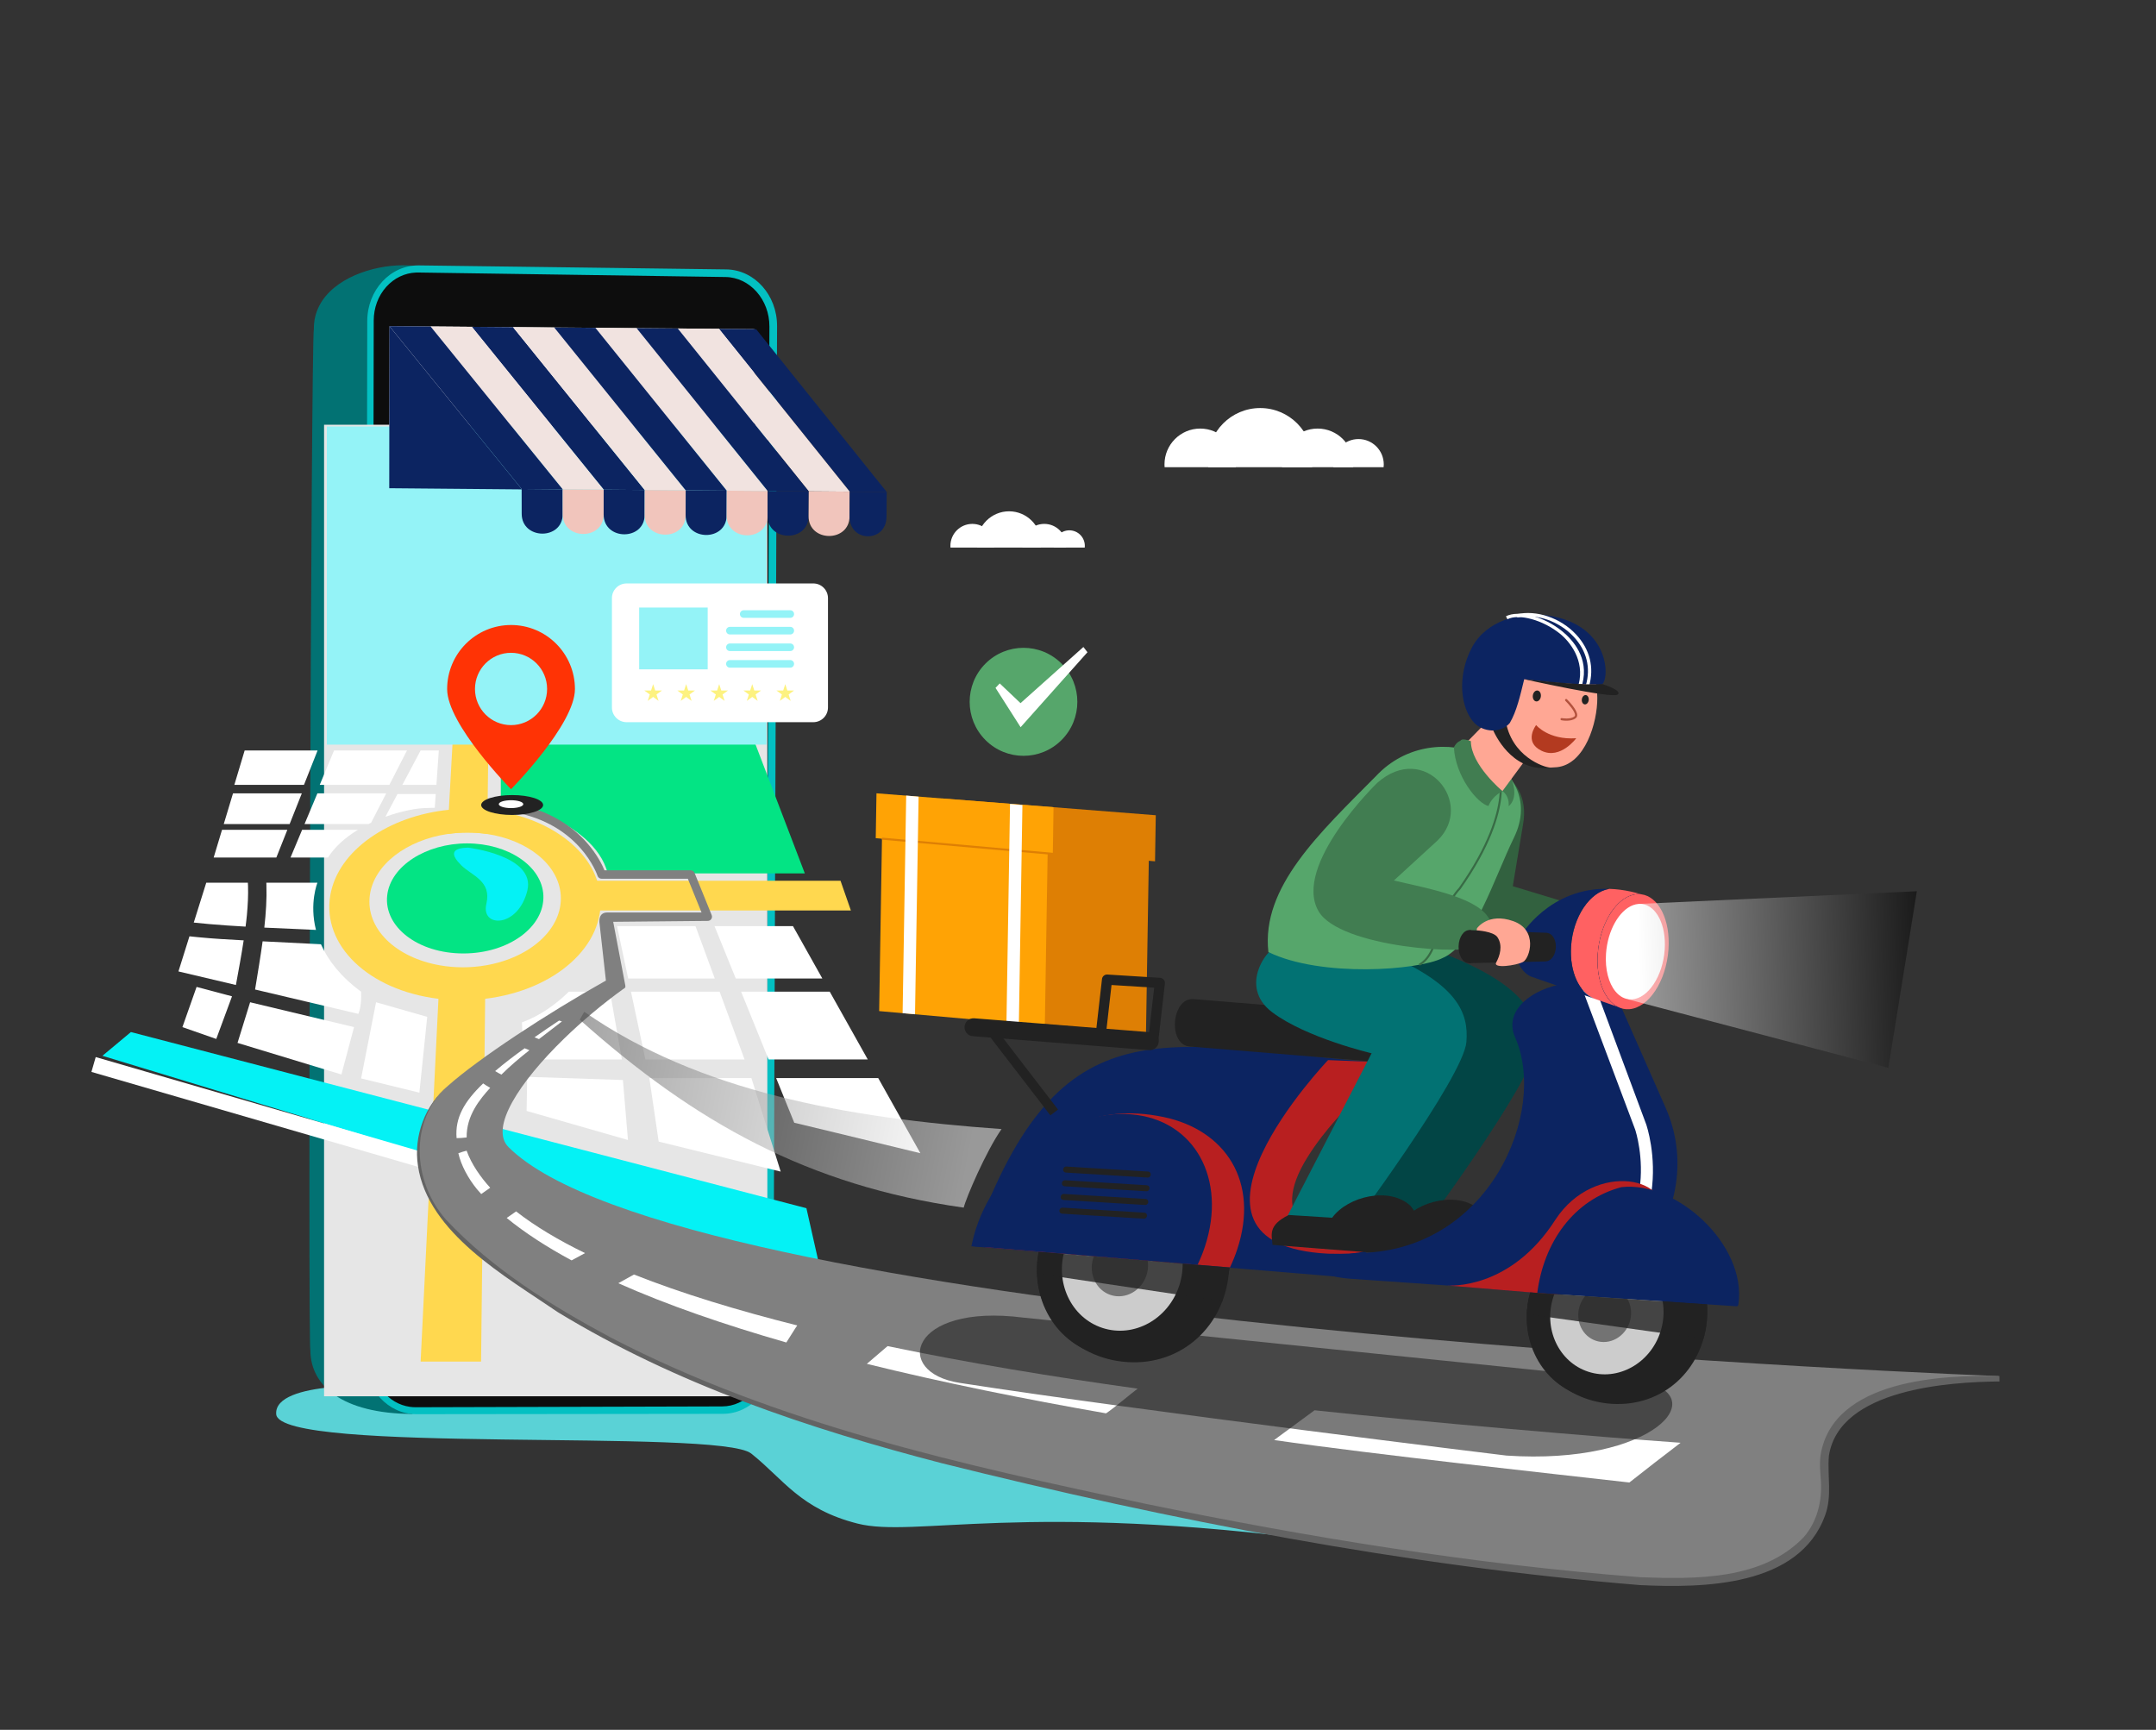 <svg width="344" height="276" viewBox="0 0 344 276" fill="none" xmlns="http://www.w3.org/2000/svg">
<rect x="0" y="0" width="344" height="276" fill="#333333" stroke="none"/>
<path d="M122.765 221.149H61.778C61.778 221.149 43.663 220.138 44.069 225.637C44.548 232.108 114.723 227.841 119.854 231.911C124.985 235.98 127.668 240.763 136.817 243.089C145.966 245.414 163.305 239.495 211.904 245.973C241.315 239.917 146.024 221.149 122.765 221.149Z" fill="#5AD2D6"/>
<path d="M50.078 52.48C49.997 41.431 70.9 39.809 70.655 45.622L108.18 45.753C112.522 45.813 116.028 49.756 116.013 54.554L115.519 214.823C115.504 219.52 112.016 223.324 107.724 223.326L67.974 223.526C67.593 224.308 66.875 225.017 65.743 225.605C54.619 225.517 49.563 221.123 49.521 215.467C49.104 214.425 49.63 54.559 50.078 52.48Z" fill="#027273"/>
<path d="M54.366 118.245C55.288 118.266 56.047 117.536 56.056 116.623L56.412 74.778C56.42 73.851 55.666 73.074 54.737 73.053C53.809 73.031 53.043 73.774 53.035 74.701L52.702 116.547C52.697 117.46 53.444 118.225 54.366 118.245Z" fill="#013F40"/>
<path d="M66.404 225.637L115.313 225.582C119.757 225.59 123.372 221.685 123.39 216.856L123.984 52.02C124.002 47.083 120.372 43.037 115.874 42.985L66.824 42.346C62.29 42.293 58.605 46.275 58.597 51.234L58.307 216.843C58.297 221.693 61.924 225.629 66.404 225.637Z" fill="#03C0C2"/>
<path d="M65.415 224.467C65.711 224.508 66.014 224.529 66.315 224.529L115.211 224.397C119.031 224.399 122.17 220.974 122.185 216.76L122.765 52.104C122.78 47.794 119.628 44.247 115.764 44.199L66.728 43.48C66.615 43.479 66.501 43.48 66.389 43.484C64.576 43.553 62.886 44.367 61.627 45.774C60.34 47.21 59.632 49.121 59.629 51.157L59.328 216.932C59.321 220.748 61.928 223.985 65.415 224.467Z" fill="#0D0D0D"/>
<path d="M62.157 52.035L61.829 217.201L119.811 217.197L120.366 52.515L62.157 52.035Z" fill="white"/>
<path d="M122.434 67.768H51.707V222.781H122.434V67.768Z" fill="#E6E6E6"/>
<path d="M131.056 203.355L16.341 168.456L20.886 164.666L128.668 192.775L131.056 203.355Z" fill="#04F2F5"/>
<path d="M15.272 168.657L14.587 171.027L145.114 208.957L145.799 206.587L15.272 168.657Z" fill="white"/>
<path d="M77.791 129.203C76.784 129.101 75.754 129.047 74.706 129.047C73.659 129.047 72.625 129.101 71.617 129.203C62.096 130.159 53.921 135.65 52.697 142.861C51.35 150.792 58.751 157.984 69.949 159.36C71.154 159.509 72.398 159.589 73.667 159.589C74.936 159.589 76.185 159.509 77.407 159.36C88.698 157.984 96.588 150.792 95.781 142.861C95.047 135.65 87.247 130.159 77.791 129.203ZM77.476 154.029C76.31 154.229 75.09 154.334 73.846 154.334C72.602 154.334 71.397 154.229 70.243 154.029C63.099 152.805 58.322 148.124 59.006 142.861C59.648 137.924 64.94 134.025 71.402 133.071C72.428 132.918 73.489 132.838 74.576 132.838C75.663 132.838 76.726 132.918 77.741 133.071C84.138 134.029 89.166 137.924 89.472 142.861C89.799 148.124 84.704 152.799 77.476 154.029Z" fill="#FFD84F"/>
<path d="M78.034 110.035L77.743 133.071C76.727 132.918 75.665 132.838 74.578 132.838C73.491 132.838 72.43 132.918 71.403 133.071L72.678 110.035H78.034Z" fill="#FFD84F"/>
<path d="M135.763 145.269H91.022C91.218 144.486 91.291 143.676 91.23 142.858C91.171 142.047 90.985 141.266 90.687 140.522H134.108L135.763 145.269Z" fill="#FFD84F"/>
<path d="M73.716 158.162C74.988 158.162 76.236 158.041 77.427 157.809L76.757 217.244H67.113L70.034 157.809C71.212 158.041 72.445 158.162 73.716 158.162Z" fill="#FFD84F"/>
<path d="M48.501 125.226H37.391L39.036 119.74H50.671L48.501 125.226Z" fill="white"/>
<path d="M62.125 125.226H51.015L53.302 119.74H64.938L62.125 125.226Z" fill="white"/>
<path d="M70.019 119.74H67.11L64.199 125.226H69.63L70.019 119.74Z" fill="white"/>
<path d="M46.213 131.48H35.702L37.178 126.582H48.157L46.213 131.48Z" fill="white"/>
<path d="M59.15 131.298C59.169 131.288 59.19 131.28 59.209 131.272L61.621 126.584H50.641L48.589 131.481H58.78C58.904 131.419 59.025 131.357 59.15 131.298Z" fill="white"/>
<path d="M65.971 129.119C67.095 128.926 68.234 128.898 69.37 128.888L69.525 126.69H63.42L61.493 130.319C62.922 129.8 64.422 129.385 65.971 129.119Z" fill="white"/>
<path d="M44.093 136.821H34.092L35.425 132.398H45.848L44.093 136.821Z" fill="white"/>
<path d="M57.104 132.398H48.205L46.353 136.821H52.331C53.405 135.13 55.074 133.63 57.104 132.398Z" fill="white"/>
<path d="M86.699 142.861C86.922 147.847 81.209 152.125 73.926 152.125C66.642 152.125 61.22 147.847 61.781 142.861C62.309 138.17 68.001 134.566 74.521 134.566C81.042 134.566 86.49 138.169 86.699 142.861Z" fill="#03E484"/>
<path d="M74.699 135.243C74.699 135.243 85.503 136.516 84.142 142.087C82.678 148.081 76.679 148.081 77.601 144.217C78.48 140.531 75.277 139.73 73.584 138.045C71.926 136.395 71.881 135.311 74.699 135.243Z" fill="#04F2F5"/>
<path d="M79.892 118.137L79.911 127.646C79.911 127.646 94.67 130.522 96.972 139.353C109.982 139.353 128.414 139.353 128.414 139.353L120.366 118.306L79.892 118.137Z" fill="#03E484"/>
<path d="M114.046 156.124H100.228L98.451 147.768H110.97L114.046 156.124Z" fill="white"/>
<path d="M131.211 156.124H117.395L114.004 147.768H126.523L131.211 156.124Z" fill="white"/>
<path d="M118.797 169.038H102.974L100.675 158.226H114.819L118.797 169.038Z" fill="white"/>
<path d="M138.456 169.038H122.633L118.247 158.226H132.39L138.456 169.038Z" fill="white"/>
<path d="M124.562 186.93L119.891 172.008H103.606L105.095 182.144L124.562 186.93Z" fill="white"/>
<path d="M90.761 158.226C88.715 160.221 86.222 162.052 83.282 163.122L83.492 169.038H99.226L97.326 158.226H90.761Z" fill="white"/>
<path d="M133.619 180.793C137.98 181.844 142.39 182.91 146.85 183.998L140.124 172.009H123.837L126.727 179.134C129.012 179.683 131.31 180.235 133.619 180.793Z" fill="white"/>
<path d="M33.361 147.437C35.282 147.605 37.226 147.735 39.182 147.845C39.259 147.223 39.339 146.605 39.395 145.993C39.539 144.416 39.621 142.866 39.574 141.367C39.568 141.191 39.556 141.016 39.548 140.84H32.908L30.915 147.199C31.728 147.282 32.542 147.364 33.361 147.437Z" fill="white"/>
<path d="M31.662 149.537C31.183 149.49 30.705 149.439 30.228 149.39L28.471 154.994L37.641 157.158C38.09 154.715 38.528 152.341 38.879 150.035C36.454 149.906 34.034 149.771 31.662 149.537Z" fill="white"/>
<path d="M42.174 148.001C44.917 148.132 47.67 148.24 50.414 148.37C49.324 144.089 50.649 140.84 50.649 140.84H42.494C42.499 140.962 42.503 141.085 42.507 141.206C42.582 143.395 42.434 145.662 42.174 148.001Z" fill="white"/>
<path d="M51.211 150.658C48.101 150.506 44.998 150.351 41.902 150.191C41.562 152.674 41.13 155.238 40.699 157.879L57.169 161.765C57.169 161.765 57.719 160.724 57.617 158.224C54.235 155.74 52.291 153.098 51.211 150.658Z" fill="white"/>
<path d="M122.302 68.051H52.146V118.806H122.302V68.051Z" fill="#94F3F7"/>
<path d="M84.119 171.814L99.388 172.318L100.196 181.891L84.023 177.252L84.119 171.814Z" fill="white"/>
<path d="M39.907 159.912L56.486 163.878L54.477 171.436L37.898 166.398L39.907 159.912Z" fill="white"/>
<path d="M37.019 158.965L34.506 165.767L29.105 163.878L31.366 157.465L37.019 158.965Z" fill="white"/>
<path d="M60.003 159.912L57.617 172.066L66.912 174.333L68.167 162.242L60.003 159.912Z" fill="white"/>
<path d="M102.864 78.177L96.319 78.123L75.281 52.144L81.856 52.197L102.864 78.177Z" fill="#0C2461"/>
<path d="M96.319 78.124L89.777 78.07L68.705 52.088L75.281 52.144L96.319 78.124Z" fill="#F1E3E0"/>
<path d="M89.777 78.07L83.231 78.017L62.135 52.035L68.705 52.089L89.777 78.07Z" fill="#0C2461"/>
<path d="M109.406 78.231L102.864 78.177L81.856 52.197L88.426 52.251L109.406 78.231Z" fill="#F1E3E0"/>
<path d="M122.492 78.339L115.951 78.285L95 52.305L101.571 52.359L122.492 78.339Z" fill="#F1E3E0"/>
<path d="M141.48 78.493L135.579 78.445L114.716 52.468L120.639 52.516L141.48 78.493Z" fill="#0C2461"/>
<path d="M135.579 78.445L129.037 78.393L108.145 52.414L114.716 52.468L135.579 78.445Z" fill="#F1E3E0"/>
<path d="M115.951 78.285L109.406 78.231L88.426 52.252L95 52.305L115.951 78.285Z" fill="#0C2461"/>
<path d="M129.037 78.393L122.492 78.339L101.571 52.359L108.145 52.414L129.037 78.393Z" fill="#0C2461"/>
<path d="M89.777 78.07L89.78 82.025C89.783 86.216 83.245 86.162 83.238 81.971L83.231 78.016L89.777 78.07Z" fill="#0C2461"/>
<path d="M96.319 78.124L96.316 82.079C96.313 86.27 89.781 86.216 89.778 82.025L89.776 78.07L96.319 78.124Z" fill="#F1C5BC"/>
<path d="M102.864 78.177L102.857 82.132C102.851 86.323 96.313 86.27 96.316 82.079L96.319 78.124L102.864 78.177Z" fill="#0C2461"/>
<path d="M109.406 78.231L109.395 82.186C109.384 86.377 102.851 86.324 102.857 82.133L102.864 78.177L109.406 78.231Z" fill="#F1C5BC"/>
<path d="M115.951 78.285L115.936 82.24C115.92 86.431 109.384 86.377 109.395 82.186L109.406 78.231L115.951 78.285Z" fill="#0C2461"/>
<path d="M122.492 78.339L122.472 82.294C122.452 86.485 115.92 86.431 115.936 82.24L115.951 78.285L122.492 78.339Z" fill="#F1C5BC"/>
<path d="M129.037 78.393L129.012 82.348C128.986 86.537 122.45 86.485 122.471 82.294L122.49 78.339L129.037 78.393Z" fill="#0C2461"/>
<path d="M135.579 78.445L135.55 82.4C135.519 86.59 128.988 86.537 129.014 82.346L129.039 78.391L135.579 78.445Z" fill="#F1C5BC"/>
<path d="M141.48 78.493L141.447 82.448C141.413 86.638 135.52 86.59 135.55 82.4L135.579 78.445L141.48 78.493Z" fill="#0C2461"/>
<path d="M83.231 78.017L83.743 78.088L62.106 77.896L62.135 52.035L83.231 78.017Z" fill="#0C2461"/>
<path d="M81.129 183.017C78.072 179.962 82.892 172.629 90.001 165.715C92.87 162.924 96.114 160.203 99.361 157.858C99.472 157.802 99.567 157.734 99.639 157.658C99.687 157.624 99.737 157.588 99.785 157.553C99.785 157.519 99.779 157.482 99.768 157.446C99.783 157.395 99.789 157.341 99.782 157.287L97.839 147.078L112.931 146.933C113.154 146.933 113.363 146.821 113.488 146.636C113.614 146.45 113.637 146.214 113.553 146.007L110.823 139.279C110.72 139.026 110.475 138.86 110.201 138.86H96.444C96.114 138.054 95.28 136.315 93.623 134.441C91.584 132.132 87.849 129.17 81.646 128.161C80.268 128.104 80.331 129.352 81.432 129.49C86.073 130.243 89.821 132.193 92.575 135.284C94.633 137.596 95.333 139.717 95.34 139.738C95.43 140.016 95.687 140.205 95.98 140.205H109.75L111.933 145.587H96.854C95.895 145.614 95.61 146.266 95.633 147.1L96.676 156.451C87.11 161.815 76.387 168.887 71.49 173.227C64.865 179.101 64.94 189.39 73.004 196.952C91.379 214.184 121.14 225.779 152.275 233.507C214.733 249.01 256.199 251.803 260.341 252.181C274.464 253.345 292.803 251.195 291.116 235.199C289.429 219.204 316.143 220.279 319.023 219.564C287.331 218.29 107.697 209.568 81.129 183.017Z" fill="#808080"/>
<path d="M319.024 219.561C310.007 219.341 292.491 220.096 290.493 232.113C290.278 233.526 290.442 234.951 290.542 236.36C290.734 239.543 289.914 242.824 287.801 245.25C281.241 252.112 270.597 251.969 261.758 251.651C235.169 249.597 208.771 245.285 182.657 239.909C153.604 233.727 124.085 227.227 97.528 213.445C88.008 208.353 78.563 202.503 71.135 194.566C65.846 188.567 65.188 178.767 71.492 173.225C67.802 176.288 65.957 181.287 66.691 186.028C68.302 196.761 80.742 203.705 89.007 209.361C107.863 220.858 129.034 227.95 150.296 233.467C186.89 242.588 224.058 249.822 261.677 252.907C271.848 253.392 287.091 253.162 291.204 241.777C292.361 238.685 291.537 235.457 291.808 232.293C293.443 221.551 311.154 220.494 319.026 220.414V219.561H319.024Z" fill="#636363"/>
<path d="M98.654 204.74C106.471 208.222 115.573 211.362 125.464 214.196C125.998 213.381 126.929 211.838 127.207 211.477C117.616 209.07 108.78 206.372 101.153 203.354C100.321 203.818 99.489 204.28 98.654 204.74Z" fill="white"/>
<path d="M74.45 183.594C74.267 183.62 73.469 183.871 73.132 183.997C73.551 185.892 74.699 188.021 76.112 189.75C76.328 190.005 76.552 190.258 76.782 190.511C77.26 190.177 77.737 189.841 78.216 189.507C76.719 187.869 75.238 185.788 74.45 183.594Z" fill="white"/>
<path d="M85.996 165.793C87.154 164.892 88.365 163.976 89.657 162.975C89.509 162.926 89.359 162.877 89.209 162.831C87.94 163.674 86.61 164.569 85.28 165.505C85.518 165.603 85.757 165.698 85.996 165.793Z" fill="white"/>
<path d="M83.709 167.252C82.081 168.418 80.474 169.639 79.002 170.895C79.324 171.101 79.663 171.283 80.002 171.455C81.44 170.035 82.908 168.799 84.469 167.565C84.215 167.462 83.961 167.358 83.709 167.252Z" fill="white"/>
<path d="M78.215 173.564C77.829 173.352 77.447 173.121 77.092 172.862C74.076 175.749 72.576 178.345 72.851 181.593C73.243 181.593 74.056 181.546 74.458 181.483C74.392 177.966 76.62 175.321 78.215 173.564Z" fill="white"/>
<path d="M80.846 194.329C83.752 196.705 87.234 198.959 91.199 201.097C91.917 200.713 92.632 200.325 93.348 199.937C89.079 197.859 85.374 195.643 82.347 193.283C81.846 193.632 81.346 193.98 80.846 194.329Z" fill="white"/>
<path d="M141.617 214.774C140.513 215.718 139.411 216.662 138.307 217.605C150.507 220.617 163.491 223.232 176.475 225.502C177.695 224.704 180.619 222.215 181.516 221.561C167.982 219.684 154.386 217.443 141.617 214.774Z" fill="white"/>
<path d="M268.148 230.197C255.459 229.312 226.955 226.864 209.74 225.013C207.593 226.598 205.444 228.179 203.294 229.761C219.489 232.1 247.28 235.09 259.975 236.536C262.678 234.397 265.408 232.29 268.148 230.197Z" fill="white"/>
<path d="M81.716 130.029C84.446 130.029 86.659 129.319 86.659 128.442C86.659 127.566 84.446 126.855 81.716 126.855C78.987 126.855 76.774 127.566 76.774 128.442C76.774 129.319 78.987 130.029 81.716 130.029Z" fill="#222222"/>
<path d="M83.494 128.306C83.494 128.652 82.619 128.934 81.539 128.934C80.459 128.934 79.584 128.652 79.584 128.306C79.584 127.959 80.459 127.678 81.539 127.678C82.619 127.678 83.494 127.958 83.494 128.306Z" fill="white"/>
<path d="M81.538 99.722C75.908 99.722 71.343 104.301 71.343 109.946C71.343 115.594 81.538 125.921 81.538 125.921C81.538 125.921 91.735 115.594 91.735 109.946C91.735 104.302 87.17 99.722 81.538 99.722ZM81.538 115.694C78.361 115.694 75.786 113.112 75.786 109.925C75.786 106.739 78.361 104.157 81.538 104.157C84.715 104.157 87.292 106.739 87.292 109.925C87.292 113.112 84.713 115.694 81.538 115.694Z" fill="#FF3305"/>
<path d="M158.618 87.368C158.625 87.277 158.631 87.186 158.631 87.093C158.631 85.157 157.066 83.588 155.136 83.588C153.205 83.588 151.641 85.157 151.641 87.093C151.641 87.186 151.645 87.277 151.653 87.368H158.618Z" fill="white"/>
<path d="M170.101 87.368C170.108 87.277 170.114 87.186 170.114 87.093C170.114 85.157 168.549 83.588 166.619 83.588C164.688 83.588 163.123 85.157 163.123 87.093C163.123 87.186 163.128 87.277 163.134 87.368H170.101Z" fill="white"/>
<path d="M173.075 87.368C173.084 87.278 173.09 87.186 173.09 87.094C173.09 85.725 171.983 84.615 170.619 84.615C169.254 84.615 168.147 85.725 168.147 87.094C168.147 87.186 168.153 87.278 168.162 87.368H173.075Z" fill="white"/>
<path d="M166.081 87.368C166.108 87.154 166.122 86.936 166.122 86.715C166.122 83.879 163.829 81.58 161.002 81.58C158.174 81.58 155.882 83.879 155.882 86.715C155.882 86.936 155.895 87.154 155.923 87.368H166.081Z" fill="white"/>
<path d="M197.182 74.545C197.193 74.397 197.201 74.248 197.201 74.097C197.201 70.939 194.649 68.379 191.501 68.379C188.352 68.379 185.8 70.939 185.8 74.097C185.8 74.247 185.808 74.396 185.819 74.545H197.182Z" fill="white"/>
<path d="M215.912 74.545C215.923 74.397 215.932 74.248 215.932 74.097C215.932 70.939 213.379 68.379 210.231 68.379C207.082 68.379 204.53 70.939 204.53 74.097C204.53 74.247 204.538 74.396 204.549 74.545H215.912Z" fill="white"/>
<path d="M220.761 74.545C220.778 74.397 220.786 74.248 220.786 74.097C220.786 71.864 218.981 70.053 216.754 70.053C214.528 70.053 212.723 71.864 212.723 74.097C212.723 74.248 212.732 74.397 212.747 74.545H220.761Z" fill="white"/>
<path d="M209.354 74.545C209.398 74.196 209.422 73.84 209.422 73.48C209.422 68.854 205.683 65.105 201.071 65.105C196.458 65.105 192.72 68.854 192.72 73.48C192.72 73.841 192.743 74.196 192.787 74.545H209.354Z" fill="white"/>
<path opacity="0.5" d="M159.806 180.144C135.097 178.4 111.51 174.177 93.221 161.433L92.502 162.693C110.885 179.104 129.014 189.19 153.765 192.681C154.141 191.116 157.324 183.684 159.806 180.144Z" fill="url(#paint0_linear_377_240)"/>
<path opacity="0.6" d="M163.236 210.223L261.568 220.288C273.796 222.524 263.826 233.823 240.351 232.239C240.351 232.239 182.946 225.26 153.106 220.639C142.322 218.968 145.094 207.918 163.236 210.223Z" fill="#222222"/>
<path d="M182.848 164.836L150.94 162.008L151.485 128.64L183.393 131.467L182.848 164.836Z" fill="#DE7F04"/>
<path d="M150.302 127.394L150.188 134.405L184.29 137.428L184.41 130.074L150.302 127.394Z" fill="#DE7F04"/>
<path d="M166.708 163.672L140.274 161.322L140.82 127.952L167.254 130.304L166.708 163.672Z" fill="#FFA305"/>
<path d="M139.846 126.573L139.729 133.736L167.981 136.249L168.098 128.792L139.846 126.573Z" fill="#FFA305"/>
<path d="M140.736 133.649L140.708 133.973L173.815 136.917L173.844 136.592L140.736 133.649Z" fill="#DE7F04"/>
<path d="M145.996 161.83L144.016 161.655L144.587 126.934L146.566 127.111L145.996 161.83Z" fill="white"/>
<path d="M162.565 163.321L160.585 163.144L161.153 128.273L163.133 128.449L162.565 163.321Z" fill="white"/>
<path d="M191.931 206.331C194.402 198.72 190.644 190.669 183.538 188.348C176.431 186.028 168.668 190.317 166.197 197.928C163.726 205.539 167.484 213.59 174.59 215.911C181.696 218.231 189.46 213.942 191.931 206.331Z" fill="#222222"/>
<path d="M196.054 203.208C195.283 211.534 188.623 217.873 179.904 217.326C171.184 216.778 164.739 209.585 165.509 201.261C166.28 192.935 173.973 186.632 182.693 187.178C191.414 187.726 196.824 194.883 196.054 203.208Z" fill="#222222"/>
<path d="M188.162 205.101C189.909 199.719 187.252 194.026 182.228 192.385C177.203 190.745 171.714 193.777 169.966 199.159C168.219 204.541 170.876 210.234 175.9 211.875C180.925 213.515 186.414 210.483 188.162 205.101Z" fill="#CCCCCC"/>
<path d="M182.928 203.462C183.743 200.953 182.504 198.299 180.161 197.534C177.819 196.769 175.259 198.183 174.445 200.692C173.63 203.201 174.869 205.855 177.212 206.62C179.554 207.385 182.114 205.971 182.928 203.462Z" fill="#737373"/>
<path d="M217.782 199.519C215.33 199.74 188.474 199.37 217.806 169.376C184.549 166.347 168.528 160.02 155 198.853L215.118 203.837C217.99 204.018 218.579 200.567 217.782 199.519Z" fill="#0C2461"/>
<path d="M222.624 169.663L189.819 166.975C186.28 166.681 186.919 159.114 190.458 159.408L223.263 162.096C227.496 162.447 226.857 170.014 222.624 169.663Z" fill="#222222"/>
<path d="M183.333 167.55L155.2 165.323C154.413 165.261 153.83 164.571 153.897 163.784C153.965 162.996 154.658 162.408 155.445 162.471L183.578 164.698C184.365 164.76 184.948 165.45 184.881 166.237C184.813 167.025 184.12 167.612 183.333 167.55Z" fill="#222222"/>
<path d="M158.532 163.653L157.316 164.594L167.597 177.965L168.813 177.025L158.532 163.653Z" fill="#222222"/>
<path d="M211.899 169.14C211.899 169.14 183.807 198.619 211.915 200.028C217.488 200.177 217.784 199.519 217.784 199.519C209.726 198.134 202.101 195.069 208.626 184.617C214.026 175.967 223.135 169.594 223.135 169.594L211.899 169.14Z" fill="#B81F20"/>
<path d="M196.244 202.228C196.687 201.294 197.076 200.335 197.401 199.351C200.988 188.519 195.516 180.288 185.661 178.227C163.445 173.584 157.009 198.004 156.826 198.959L196.244 202.228Z" fill="#B81F20"/>
<path d="M191.082 201.799C191.525 200.865 191.915 199.906 192.24 198.922C195.827 188.09 190.571 178.633 180.5 177.798C170.427 176.963 159.355 185.067 155.767 195.897C155.441 196.881 155.191 197.852 155.008 198.807L191.082 201.799Z" fill="#0C2461"/>
<path d="M183.1 187.885L170.052 187.085C169.797 187.07 169.607 186.851 169.631 186.598L169.635 186.554C169.658 186.302 169.885 186.108 170.14 186.124L183.188 186.923C183.443 186.938 183.633 187.157 183.609 187.41L183.605 187.454C183.582 187.707 183.355 187.9 183.1 187.885Z" fill="#222222"/>
<path d="M182.901 190.071L169.852 189.272C169.598 189.256 169.408 189.037 169.431 188.784L169.435 188.74C169.459 188.488 169.686 188.294 169.94 188.31L182.989 189.109C183.243 189.124 183.433 189.343 183.41 189.596L183.406 189.64C183.382 189.893 183.155 190.086 182.901 190.071Z" fill="#222222"/>
<path d="M182.703 192.256L169.654 191.457C169.399 191.442 169.21 191.223 169.233 190.97L169.237 190.926C169.26 190.673 169.487 190.48 169.742 190.495L182.791 191.294C183.045 191.31 183.235 191.529 183.212 191.782L183.208 191.826C183.184 192.078 182.957 192.273 182.703 192.256Z" fill="#222222"/>
<path d="M182.503 194.444L169.454 193.645C169.2 193.629 169.01 193.41 169.033 193.157L169.038 193.113C169.061 192.861 169.288 192.668 169.543 192.683L182.591 193.482C182.846 193.497 183.036 193.716 183.012 193.969L183.008 194.013C182.985 194.266 182.758 194.459 182.503 194.444Z" fill="#222222"/>
<path d="M230.397 126.007C230.397 126.007 226.466 139.971 228.043 145.356C231.274 150.774 255.709 150.255 255.709 150.255L257.501 146.284L241.372 141.394L243 131.59C244.625 122.766 234.682 119.737 230.397 126.007Z" fill="#32613F"/>
<path d="M214.173 199.246L224.128 200.091C226.755 196.587 244.598 172.535 245.064 166.953C245.455 162.275 243.64 157.712 231.998 152.805C224.192 149.515 215.191 151.142 215.191 151.142C215.191 151.142 208.61 158.085 214.079 162.201C219.549 166.318 229.941 168.747 229.941 168.747L214.173 199.246Z" fill="#024545"/>
<path d="M214.132 199.322L234.285 200.89C234.285 200.89 240.401 198.409 236.155 193.098C232.833 189.975 226.146 191.544 223.645 194.986L216.723 194.549L214.132 199.322Z" fill="#222222"/>
<path d="M203.08 198.551L213.035 199.395C215.662 195.891 233.504 171.839 233.971 166.257C234.362 161.579 232.547 157.017 220.904 152.109C213.098 148.82 207.563 149.65 204.838 150.286C202.114 150.923 197.517 157.391 202.986 161.507C208.456 165.624 218.847 168.053 218.847 168.053L203.08 198.551Z" fill="#027273"/>
<path d="M203.038 198.627L223.191 200.194C223.191 200.194 229.308 197.713 225.061 192.403C221.74 189.28 215.052 190.849 212.552 194.291L205.629 193.853C202.242 195.505 202.924 197.059 203.038 198.627Z" fill="#222222"/>
<path d="M230.144 152.867C235.092 150.816 238.378 140.178 241.577 133.606C247.3 121.874 229.206 113.494 219.53 123.841C210.609 132.864 201.206 141.499 202.377 151.9C210.802 156.005 226.373 154.799 230.144 152.867Z" fill="#56A66B"/>
<path d="M226.532 154.074L226.374 153.79C228.067 152.841 228.709 150.778 229.455 148.389C230.15 146.162 230.935 143.638 232.774 141.654C237.529 134.897 238.901 130.051 239.216 127.176C239.556 124.068 238.765 122.535 238.758 122.519L239.044 122.366C239.079 122.431 239.885 123.979 239.544 127.173C239.231 130.094 237.848 135.011 233.034 141.852L233.02 141.868C231.227 143.799 230.451 146.289 229.766 148.485C228.998 150.942 228.338 153.062 226.532 154.074Z" fill="#386B45"/>
<path d="M219.732 124.919C219.732 124.919 206.195 138.061 210.368 145.367C213.726 151.245 234.568 152.49 235.97 150.9L237.762 146.93C236.248 143.337 228.519 141.896 222.399 140.488L229.371 134.098C235.439 128.193 227.351 118.163 219.732 124.919Z" fill="#417D51"/>
<path d="M239.718 126.219C239.718 126.219 240.867 126.916 240.709 128.629C243.08 126.723 240.713 120.451 234.685 118.258C228.966 116.178 239.718 126.219 239.718 126.219Z" fill="#417D51"/>
<path d="M232.987 119.493C231.237 121.371 239.719 126.219 239.719 126.219L245.679 118.148L238.754 113.595L232.987 119.493Z" fill="#FFA794"/>
<path d="M236.519 111.199C236.519 111.199 238.376 123.441 248.419 122.406C252.914 121.943 254.888 115.255 254.857 111.345C254.793 102.749 247.355 98.514 242.864 100.419C235.417 103.577 236.485 110.043 236.519 111.199Z" fill="#FFA794"/>
<path d="M237.96 115.851C237.96 115.851 239.899 121.393 244.803 122.42C246.78 122.697 247.293 122.468 247.293 122.468C246.475 122.442 241.048 120.775 240.188 114.707C239.882 113.538 237.568 114.419 237.96 115.851Z" fill="#222222"/>
<path d="M240.894 115.356C241.99 113.494 242.556 110.992 243.194 108.373C246.469 108.809 250.798 109.273 255.452 109.219C256.773 109.226 257.47 99.659 246.809 98.176C242.506 97.578 237.141 99.037 234.869 103.277C232.422 107.843 233.037 113.01 235.213 115.32C236.602 116.794 239.402 117.109 240.894 115.356Z" fill="#0C2461"/>
<path d="M252.473 109.113L251.875 109.234C252.888 105.369 250.486 102.392 248.91 101.116C246.208 98.923 242.363 97.862 240.515 98.799L240.279 98.328C242.325 97.292 246.347 98.358 249.242 100.706C250.915 102.064 253.56 104.96 252.473 109.113Z" fill="white"/>
<path d="M253.538 109.474L253.033 109.325C253.845 106.558 253.158 103.818 251.101 101.607C248.752 99.084 245.133 97.841 242.096 98.513L241.983 97.998C245.196 97.286 249.013 98.592 251.485 101.247C253.675 103.6 254.403 106.521 253.538 109.474Z" fill="white"/>
<path d="M249.992 114.992C249.528 114.998 249.156 114.925 249.126 114.918C249.031 114.899 248.969 114.807 248.989 114.711C249.008 114.616 249.099 114.554 249.195 114.573C249.209 114.576 250.538 114.836 251.214 114.302C251.27 114.257 251.298 114.198 251.303 114.115C251.336 113.511 250.205 112.256 249.766 111.824C249.697 111.757 249.696 111.645 249.763 111.576C249.831 111.507 249.942 111.506 250.011 111.573C250.184 111.744 251.699 113.264 251.651 114.135C251.642 114.318 251.564 114.471 251.428 114.578C251.026 114.898 250.462 114.985 249.992 114.992Z" fill="#B3523D"/>
<path d="M245.857 111.084C245.813 111.565 245.487 111.936 245.13 111.914C244.774 111.892 244.521 111.484 244.565 111.002C244.609 110.52 244.935 110.149 245.291 110.171C245.648 110.193 245.901 110.602 245.857 111.084Z" fill="#222222"/>
<path d="M253.491 111.679C253.452 112.091 253.174 112.408 252.87 112.389C252.565 112.369 252.349 112.02 252.387 111.609C252.426 111.198 252.704 110.88 253.008 110.9C253.312 110.919 253.528 111.268 253.491 111.679Z" fill="#222222"/>
<path d="M245.096 115.686C245.096 115.686 247.053 118.09 251.493 117.789C251.493 117.789 248.976 121.226 245.989 119.801C243.003 118.377 245.096 115.686 245.096 115.686Z" fill="#B33A20"/>
<path d="M243.194 108.373C248.115 108.885 252.855 109.336 255.698 109.158C255.698 109.158 258.96 110.162 258.098 110.831C257.236 111.502 243.194 108.373 243.194 108.373Z" fill="#222222"/>
<path d="M234.684 118.258C234.684 118.258 232.855 117.402 231.976 119.235C232.212 123.826 235.696 128.173 237.491 128.604C237.781 127.861 238.404 126.947 239.716 126.219C239.719 126.219 234.696 122.043 234.684 118.258Z" fill="#417D51"/>
<path d="M268.467 213.658C270.787 206.512 267.259 198.953 260.587 196.775C253.915 194.596 246.625 198.623 244.306 205.769C241.986 212.914 245.514 220.473 252.186 222.652C258.858 224.831 266.147 220.804 268.467 213.658Z" fill="#222222"/>
<path d="M272.339 210.729C271.616 218.545 265.363 224.499 257.176 223.984C248.989 223.469 242.938 216.717 243.661 208.901C244.385 201.084 251.607 195.165 259.794 195.679C267.983 196.193 273.063 202.913 272.339 210.729Z" fill="#222222"/>
<path d="M264.928 212.502C266.568 207.449 264.073 202.104 259.356 200.564C254.639 199.023 249.485 201.871 247.845 206.924C246.204 211.976 248.699 217.321 253.416 218.862C258.133 220.402 263.287 217.555 264.928 212.502Z" fill="#CCCCCC"/>
<path d="M260.016 210.964C260.78 208.608 259.617 206.115 257.418 205.397C255.218 204.679 252.815 206.006 252.05 208.363C251.285 210.719 252.448 213.211 254.648 213.929C256.847 214.647 259.251 213.32 260.016 210.964Z" fill="#737373"/>
<path d="M262.941 199.281C260.368 202.544 256.884 204.973 252.852 205.987C252.607 206.048 252.361 206.106 252.114 206.156C251.716 206.239 251.317 206.306 250.914 206.357C250.01 206.477 249.095 206.526 248.181 206.502C247.834 206.494 247.487 206.475 247.142 206.447L246.881 206.425L230.952 205.104C230.951 205.104 230.951 205.104 230.951 205.104L215.757 204.049C208.611 203.6 209.453 200.87 216.284 199.918C237.56 200.007 247.081 177.332 241.701 165.417C239.866 161.059 244.727 157.716 249.397 157.004C250.007 156.911 250.614 156.862 251.201 156.864C251.607 156.862 252.003 156.886 252.386 156.934C252.506 156.951 252.624 156.966 252.741 156.986C253.333 157.065 253.911 157.189 254.466 157.366C256.14 157.899 257.601 158.895 258.57 160.45L265.772 176.774C269.275 184.709 267.606 193.365 262.941 199.281Z" fill="#0C2461"/>
<path d="M261.585 189.825C261.524 190.225 261.452 190.62 261.37 191.007L263.346 191.093C263.393 190.836 263.437 190.584 263.474 190.335C264.357 184.423 262.733 179.606 262.663 179.404L254.468 157.367C253.912 157.191 252.577 157.013 252.173 157.014L260.897 180.22C260.982 180.475 262.348 184.717 261.585 189.825Z" fill="white"/>
<path d="M261.857 142.684V142.685C261.646 142.659 261.43 142.652 261.212 142.668C260.843 142.692 260.478 142.774 260.12 142.908C257.462 143.897 255.238 147.751 254.929 152.221C254.716 155.27 255.442 157.911 256.733 159.487C257.143 159.988 257.609 160.38 258.122 160.645L254.662 159.436L254.367 159.332C251.981 158.39 250.407 155.065 250.669 151.011C250.976 146.275 253.675 142.267 256.785 141.819C257.348 141.837 257.931 141.884 258.533 141.962C259.587 142.099 260.694 142.334 261.857 142.684Z" fill="#FF6162"/>
<path d="M254.367 159.332L244.178 155.776C244.178 155.776 240.614 154.153 242.649 149.286C242.649 149.286 247.238 141.512 256.786 141.82C253.677 142.269 250.978 146.276 250.67 151.012C250.406 155.067 251.981 158.391 254.367 159.332Z" fill="#0C2461"/>
<path d="M261.857 142.685C261.772 143.112 261.634 143.824 261.462 144.728C260.789 148.279 259.593 154.767 258.944 158.306C258.67 159.8 258.491 160.77 258.491 160.77L258.124 160.643C257.611 160.378 257.144 159.986 256.734 159.486C255.442 157.91 254.717 155.268 254.93 152.22C255.241 147.75 257.463 143.897 260.122 142.906C260.478 142.772 260.843 142.69 261.213 142.666C261.43 142.652 261.646 142.659 261.857 142.685Z" fill="#0C2461"/>
<path d="M266.216 151.469C265.864 156.538 263.05 160.815 259.933 161.023C259.288 161.066 258.68 160.93 258.124 160.643C257.611 160.378 257.144 159.987 256.734 159.486C255.442 157.91 254.717 155.268 254.93 152.22C255.241 147.75 257.463 143.897 260.122 142.906C260.478 142.772 260.843 142.69 261.213 142.666C261.432 142.651 261.648 142.658 261.858 142.684C264.631 143.021 266.544 146.756 266.216 151.469Z" fill="#FF6162"/>
<path d="M265.612 151.526C265.319 155.731 262.985 159.28 260.4 159.452C259.865 159.488 259.36 159.375 258.899 159.138C258.473 158.918 258.085 158.593 257.745 158.177C256.674 156.869 256.072 154.679 256.248 152.149C256.506 148.44 258.351 145.244 260.557 144.421C260.852 144.311 261.155 144.242 261.462 144.221C261.644 144.209 261.823 144.214 261.997 144.237C264.297 144.515 265.885 147.615 265.612 151.526Z" fill="white"/>
<path d="M246.509 153.401L234.385 153.672L234.414 148.4L246.534 148.818C248.887 148.764 248.748 153.351 246.509 153.401Z" fill="#222222"/>
<path d="M236.081 151.078C236.117 149.622 235.394 148.423 234.467 148.4C233.539 148.377 232.758 149.539 232.722 150.995C232.686 152.451 233.409 153.65 234.337 153.673C235.265 153.696 236.046 152.534 236.081 151.078Z" fill="#222222"/>
<path d="M265.033 195.262C264.557 196.65 263.822 198 262.941 199.281C260.368 202.543 256.884 204.973 252.854 205.987C252.215 206.149 251.569 206.273 250.916 206.359C249.667 206.524 248.4 206.552 247.145 206.45L246.883 206.428L230.956 205.107C231.113 205.097 240.946 205.935 248.2 194.564C254.444 185.067 267.636 187.675 265.033 195.262Z" fill="#B81F20"/>
<path d="M277.177 208.427C277.289 208.329 277.356 208.223 277.373 208.107C278.723 198.584 267.471 188.408 258.714 189.41C251.062 191.431 246.305 198.228 245.279 206.295L277.177 208.427Z" fill="#0C2461"/>
<path d="M235.648 148.128C235.648 148.128 237.401 145.548 241.432 146.965C245.462 148.382 244.09 152.909 243.007 153.481C241.924 154.054 238.172 154.577 238.72 153.576C239.267 152.577 239.842 150.909 238.923 149.532C238.294 148.589 235.619 148.442 235.619 148.442L235.648 148.128Z" fill="#FFA794"/>
<path d="M184.793 166.282L183.183 166.097L184.153 157.585L177.35 157.159L176.401 165.493L174.791 165.308L175.828 156.207C175.878 155.778 176.253 155.463 176.684 155.488L185.108 156.016C185.329 156.03 185.536 156.135 185.679 156.306C185.822 156.477 185.888 156.699 185.863 156.92L184.793 166.282Z" fill="#222222"/>
<path opacity="0.8" d="M165.732 199.748L196.244 202.228L195.038 207.614L165.458 203.194L165.732 199.748Z" fill="#222222"/>
<path opacity="0.8" d="M244.148 206.2L272.394 208.126C272.469 210.118 272.298 211.964 271.801 213.615L243.595 209.667C243.677 208.412 243.837 207.232 244.148 206.2Z" fill="#222222"/>
<path d="M169.38 118.071C172.735 114.706 172.735 109.25 169.38 105.885C166.025 102.52 160.585 102.52 157.23 105.885C153.875 109.25 153.875 114.706 157.23 118.071C160.585 121.436 166.025 121.436 169.38 118.071Z" fill="#56A66B"/>
<path d="M162.843 116.028L158.84 109.754L159.511 109.042L162.829 112.19L172.859 103.23L173.511 104.063L162.843 116.028Z" fill="white"/>
<path opacity="0.5" d="M261.461 144.223L305.844 142.198L301.293 170.389L259.803 159.465L261.461 144.223Z" fill="url(#paint1_linear_377_240)"/>
<path d="M129.768 115.226H99.976C98.683 115.226 97.635 114.175 97.635 112.879V95.437C97.635 94.14 98.684 93.09 99.976 93.09H129.768C131.061 93.09 132.108 94.141 132.108 95.437V112.879C132.108 114.175 131.06 115.226 129.768 115.226Z" fill="white"/>
<path d="M104.21 109.151L104.542 110.174H105.614L104.747 110.806L105.078 111.829L104.21 111.197L103.343 111.829L103.675 110.806L102.806 110.174H103.88L104.21 109.151Z" fill="#FDF280"/>
<path d="M109.481 109.151L109.812 110.174H110.885L110.017 110.806L110.348 111.829L109.481 111.197L108.613 111.829L108.945 110.806L108.078 110.174H109.15L109.481 109.151Z" fill="#FDF280"/>
<path d="M114.752 109.151L115.083 110.174H116.155L115.288 110.806L115.618 111.829L114.752 111.197L113.885 111.829L114.215 110.806L113.348 110.174H114.42L114.752 109.151Z" fill="#FDF280"/>
<path d="M120.022 109.151L120.353 110.174H121.425L120.558 110.806L120.89 111.829L120.022 111.197L119.155 111.829L119.486 110.806L118.619 110.174H119.691L120.022 109.151Z" fill="#FDF280"/>
<path d="M125.293 109.151L125.625 110.174H126.697L125.828 110.806L126.16 111.829L125.293 111.197L124.425 111.829L124.756 110.806L123.89 110.174H124.961L125.293 109.151Z" fill="#FDF280"/>
<path d="M126.093 98.579H118.662C118.328 98.579 118.058 98.308 118.058 97.974C118.058 97.638 118.329 97.368 118.662 97.368H126.093C126.427 97.368 126.697 97.639 126.697 97.974C126.697 98.309 126.426 98.579 126.093 98.579Z" fill="#94F3F7"/>
<path d="M126.093 101.229H116.458C116.123 101.229 115.854 100.957 115.854 100.623C115.854 100.288 116.125 100.017 116.458 100.017H126.093C126.427 100.017 126.697 100.289 126.697 100.623C126.697 100.958 126.426 101.229 126.093 101.229Z" fill="#94F3F7"/>
<path d="M126.093 103.878H116.458C116.123 103.878 115.854 103.607 115.854 103.273C115.854 102.937 116.125 102.667 116.458 102.667H126.093C126.427 102.667 126.697 102.939 126.697 103.273C126.697 103.608 126.426 103.878 126.093 103.878Z" fill="#94F3F7"/>
<path d="M126.093 106.528H116.458C116.123 106.528 115.854 106.256 115.854 105.922C115.854 105.587 116.125 105.316 116.458 105.316H126.093C126.427 105.316 126.697 105.588 126.697 105.922C126.697 106.256 126.426 106.528 126.093 106.528Z" fill="#94F3F7"/>
<path d="M112.916 96.932H101.984V106.796H112.916V96.932Z" fill="#94F3F7"/>
<defs>
<linearGradient id="paint0_linear_377_240" x1="154.629" y1="183.02" x2="63.864" y2="165.935" gradientUnits="userSpaceOnUse">
<stop stop-color="white"/>
<stop offset="1"/>
</linearGradient>
<linearGradient id="paint1_linear_377_240" x1="261.765" y1="157.597" x2="306.859" y2="156.2" gradientUnits="userSpaceOnUse">
<stop stop-color="white"/>
<stop offset="1"/>
</linearGradient>
</defs>
</svg>
